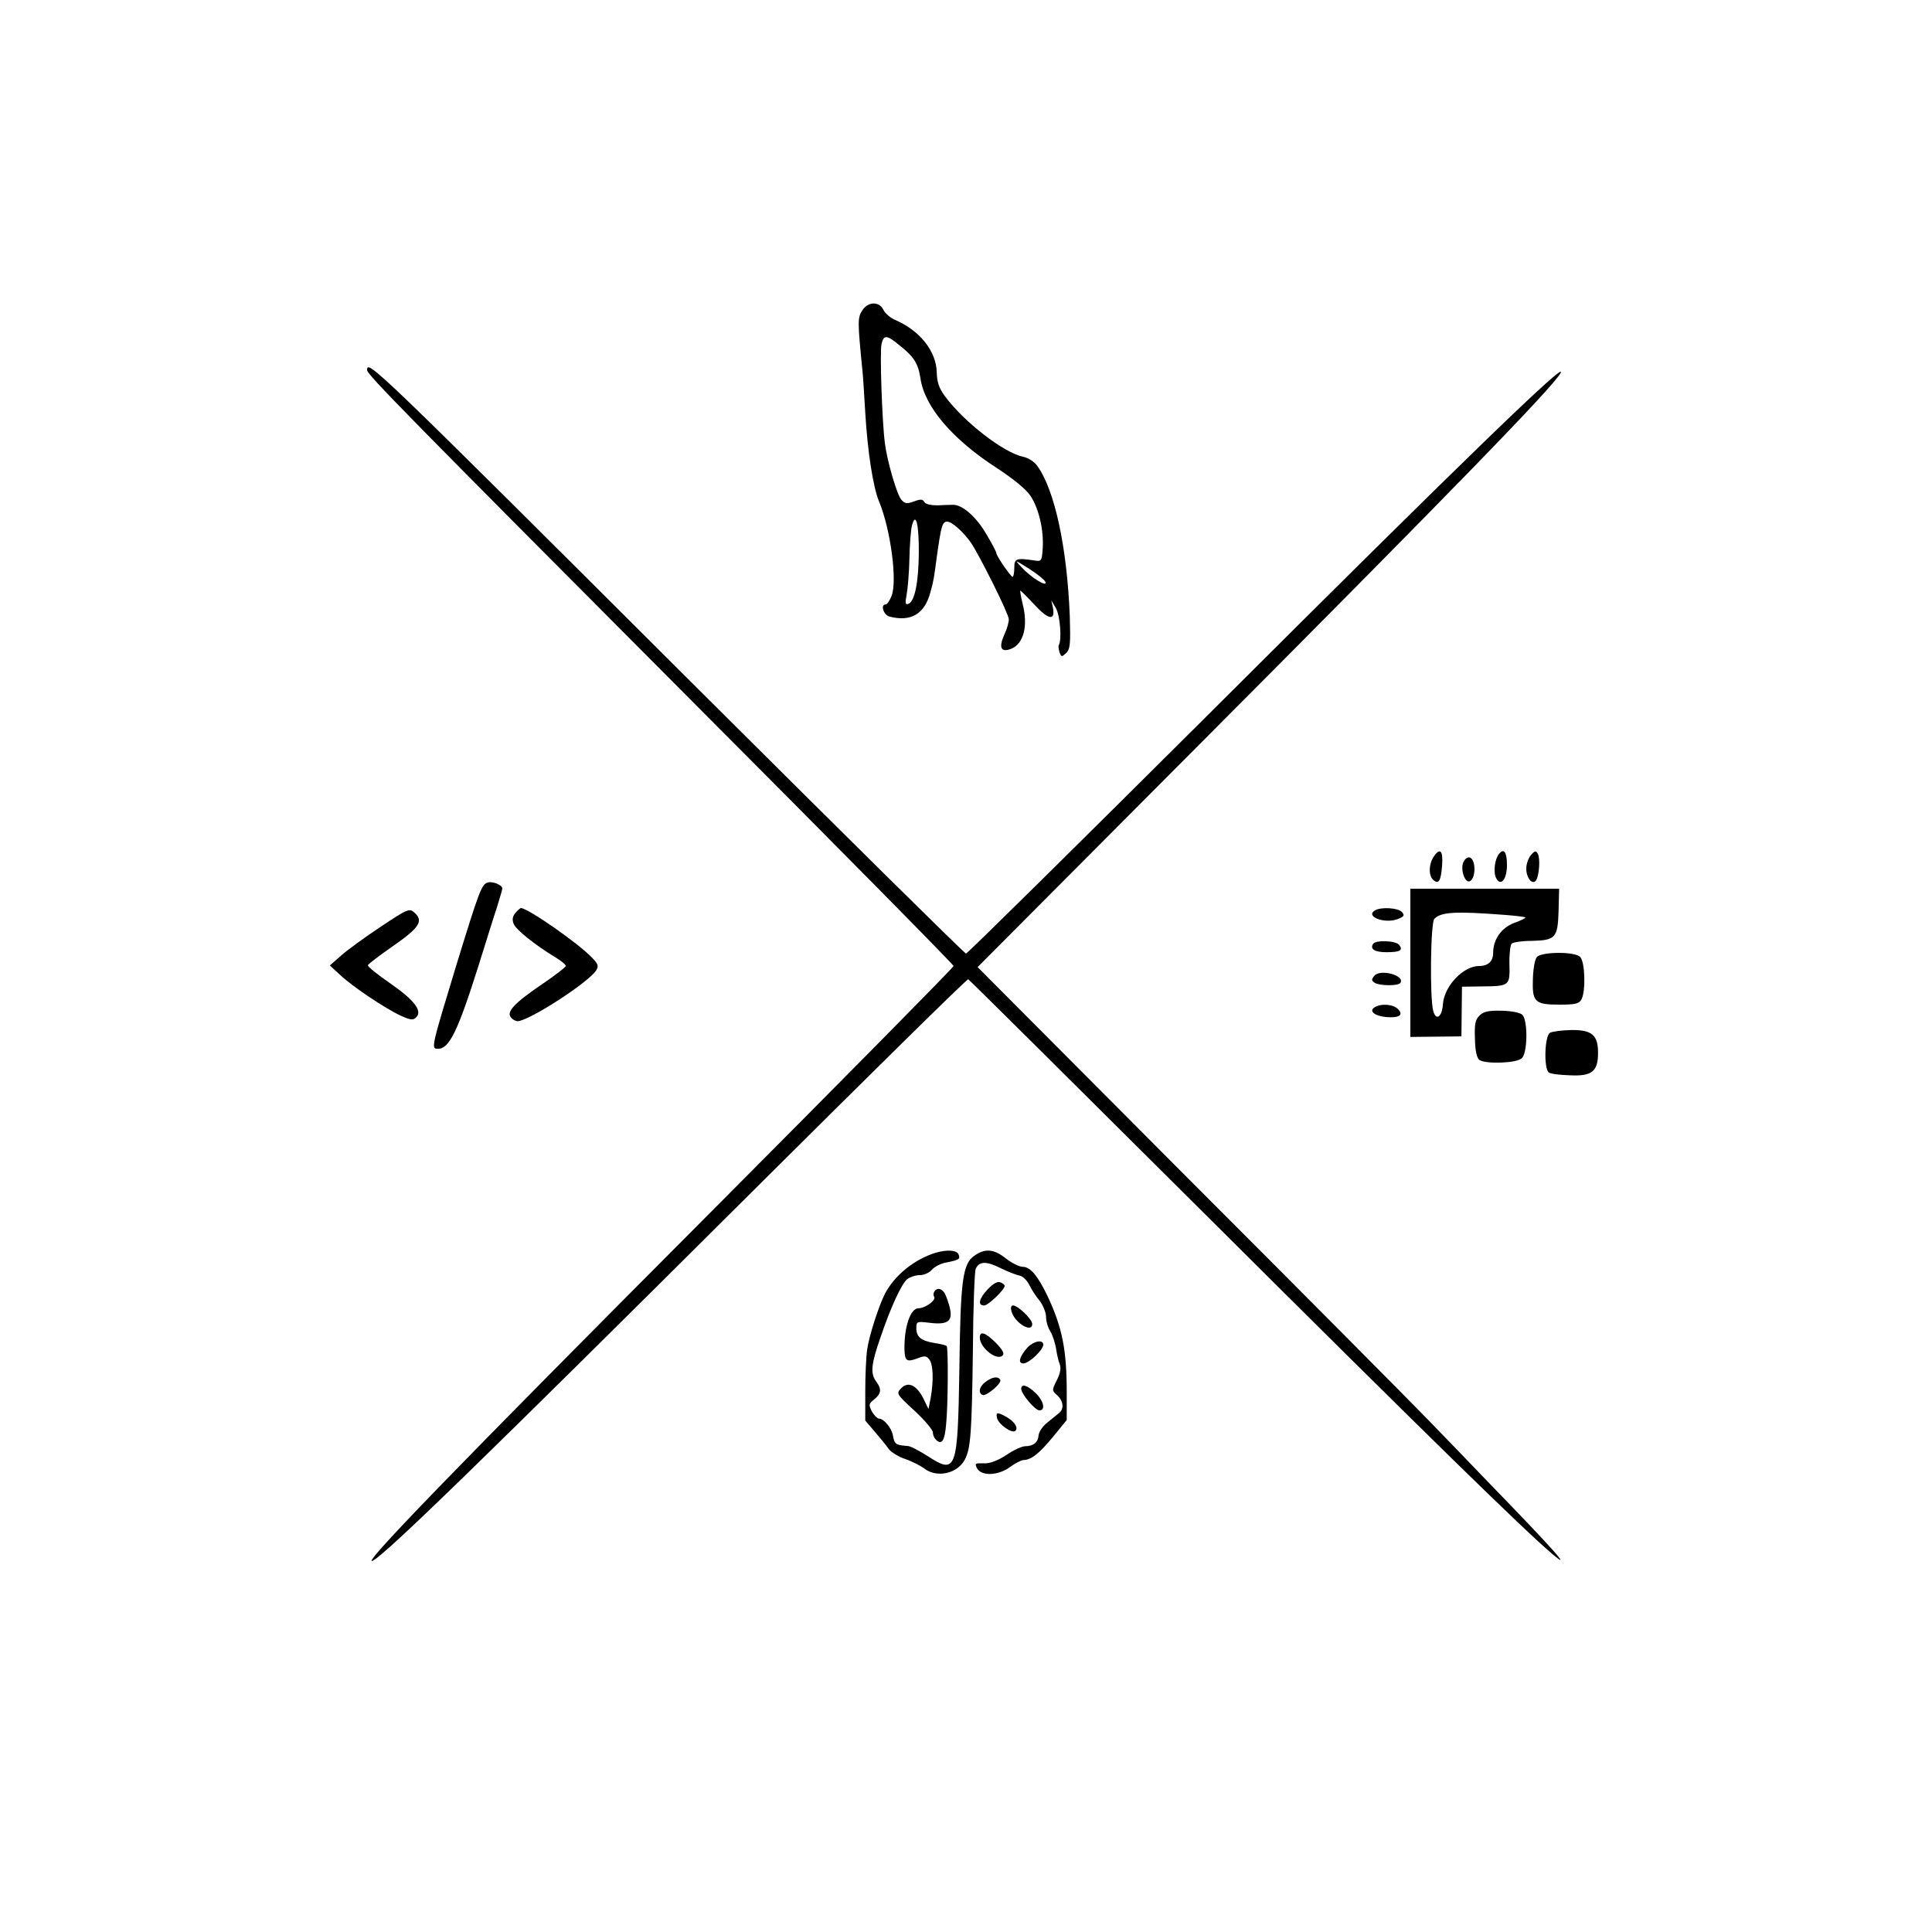 <?xml version="1.0" standalone="no"?>
<!DOCTYPE svg PUBLIC "-//W3C//DTD SVG 20010904//EN"
 "http://www.w3.org/TR/2001/REC-SVG-20010904/DTD/svg10.dtd">
<svg version="1.0" xmlns="http://www.w3.org/2000/svg"
 width="700pt" height="700pt" viewBox="0 0 700 700"
 preserveAspectRatio="xMidYMid meet">
<g transform="translate(0,700) scale(0.1,-0.1)"
fill="#000000" stroke="none">
<path d="M3124 5875 c-17 -26 -17 -40 1 -220 2 -16 6 -84 10 -150 8 -137 28
-270 50 -322 42 -101 67 -290 45 -343 -7 -17 -16 -30 -21 -30 -20 0 -8 -38 14
-44 77 -20 127 9 148 88 12 43 13 51 23 127 16 114 20 129 38 129 17 0 58 -37
85 -75 31 -45 137 -257 138 -278 1 -9 -6 -35 -16 -56 -21 -47 -13 -66 24 -52
46 18 63 83 42 164 -6 26 -10 47 -8 47 2 0 25 -23 52 -52 50 -54 75 -58 66
-10 l-6 27 17 -29 c15 -26 22 -115 10 -134 -2 -4 0 -15 3 -26 7 -17 8 -17 24
-2 15 15 16 34 13 136 -10 246 -54 453 -117 541 -11 16 -33 30 -52 34 -71 15
-214 126 -283 219 -22 30 -29 51 -30 88 -2 76 -62 151 -151 189 -17 7 -36 24
-42 36 -15 32 -56 31 -77 -2z m136 -127 c52 -41 67 -66 75 -119 15 -103 116
-221 277 -325 61 -40 106 -77 122 -101 30 -46 48 -123 44 -189 -3 -46 -5 -49
-28 -45 -68 10 -75 8 -75 -26 0 -18 -3 -33 -6 -33 -7 0 -59 76 -59 86 0 4 -16
35 -36 68 -36 63 -87 107 -120 107 -11 0 -36 -1 -58 -2 -23 0 -42 4 -47 12 -6
11 -14 11 -38 2 -25 -9 -32 -8 -45 6 -16 17 -52 141 -60 206 -10 77 -19 333
-12 359 8 34 19 33 66 -6z m69 -753 c-1 -106 -15 -175 -38 -183 -11 -4 -12 3
-6 34 4 22 9 80 10 130 1 49 5 103 9 119 14 54 26 5 25 -100z m459 -104 c7
-20 -52 16 -86 53 -27 29 -27 29 27 -5 30 -19 57 -41 59 -48z"/>
<path d="M1330 5659 c0 -16 142 -160 1175 -1197 523 -524 950 -957 950 -962 0
-5 -394 -404 -875 -887 -933 -936 -1283 -1297 -1228 -1267 51 28 416 383 1371
1334 428 426 781 774 785 772 4 -2 394 -389 867 -860 791 -788 1147 -1136
1250 -1223 76 -64 2 19 -232 260 -72 75 -172 179 -223 231 -50 52 -437 442
-860 865 l-768 771 782 785 c936 939 1302 1316 1330 1367 31 55 -338 -301
-1267 -1228 -483 -481 -882 -875 -887 -875 -5 0 -440 430 -967 955 -1181 1178
-1203 1199 -1203 1159z"/>
<path d="M5196 3898 c-20 -28 -21 -72 -2 -87 19 -16 27 -2 31 54 4 52 -7 65
-29 33z"/>
<path d="M5432 3907 c-17 -20 -22 -68 -11 -89 17 -31 39 -4 39 48 0 46 -11 62
-28 41z"/>
<path d="M5547 3902 c-9 -10 -17 -32 -17 -49 0 -35 23 -62 36 -42 11 19 15 78
6 95 -7 13 -11 12 -25 -4z"/>
<path d="M5302 3876 c-12 -27 7 -80 25 -68 21 13 20 77 -1 85 -8 3 -18 -4 -24
-17z"/>
<path d="M1769 3803 c-24 -6 -31 -25 -115 -298 -92 -303 -93 -305 -67 -305 41
0 72 64 148 305 26 83 55 177 66 209 10 33 19 63 19 67 0 12 -33 26 -51 22z"/>
<path d="M5110 3512 l0 -269 93 1 92 1 1 90 1 90 70 1 c102 1 104 2 102 79 -1
37 3 71 8 76 5 5 37 10 71 10 88 2 96 10 99 108 l2 81 -269 0 -270 0 0 -268z
m344 173 c39 -3 71 -7 73 -9 2 -2 -16 -11 -41 -20 -47 -18 -76 -60 -76 -108 0
-31 -18 -48 -51 -48 -57 0 -126 -72 -131 -138 -3 -47 -25 -62 -35 -25 -13 45
-10 320 4 334 25 25 75 28 257 14z"/>
<path d="M1379 3642 c-57 -38 -122 -85 -144 -105 l-40 -35 37 -34 c44 -42 165
-123 222 -149 34 -15 43 -16 54 -5 23 23 -6 62 -94 123 -46 32 -83 61 -81 66
1 4 43 36 92 70 95 66 110 90 77 120 -18 17 -24 15 -123 -51z"/>
<path d="M1868 3693 c-11 -13 -13 -25 -7 -40 8 -21 76 -76 152 -122 20 -12 37
-26 37 -31 0 -4 -39 -34 -86 -66 -100 -68 -130 -100 -113 -120 6 -8 17 -14 24
-14 40 0 257 140 285 184 9 15 8 22 -12 43 -45 50 -235 183 -261 183 -2 0 -11
-8 -19 -17z"/>
<path d="M4981 3701 c-35 -22 36 -49 83 -31 23 9 26 13 16 25 -14 16 -77 20
-99 6z"/>
<path d="M4975 3580 c-12 -19 6 -30 49 -30 49 0 61 7 45 27 -13 15 -85 18 -94
3z"/>
<path d="M5568 3532 c-7 -8 -13 -43 -14 -78 -3 -84 6 -94 96 -94 58 0 71 3 80
19 16 30 13 137 -5 154 -19 20 -141 19 -157 -1z"/>
<path d="M4980 3465 c-12 -14 -11 -18 1 -26 18 -11 86 -12 93 0 17 27 -73 51
-94 26z"/>
<path d="M4980 3350 c-21 -13 0 -31 42 -35 47 -4 65 7 43 29 -18 18 -62 21
-85 6z"/>
<path d="M5360 3320 c-15 -15 -18 -31 -16 -85 1 -45 7 -69 17 -76 25 -15 136
-11 153 7 21 20 22 136 2 157 -8 8 -38 14 -75 15 -49 1 -66 -3 -81 -18z"/>
<path d="M5616 3258 c-20 -11 -23 -132 -4 -144 7 -5 41 -9 76 -10 80 -4 102
14 102 81 0 65 -22 84 -98 83 -33 -1 -67 -5 -76 -10z"/>
<path d="M3390 2461 c-78 -24 -149 -82 -184 -149 -22 -44 -57 -151 -64 -201
-4 -26 -7 -94 -7 -152 l0 -106 35 -41 c19 -22 42 -50 50 -62 8 -11 35 -28 59
-36 24 -8 55 -24 69 -34 45 -36 121 -20 148 32 21 41 25 93 29 397 1 152 6
284 10 293 12 28 37 30 89 4 28 -14 60 -26 71 -28 11 -2 26 -17 34 -33 8 -17
25 -43 38 -58 12 -16 23 -42 23 -58 0 -16 7 -40 15 -52 8 -12 17 -40 21 -61 3
-21 9 -48 14 -60 5 -14 1 -33 -11 -57 -18 -36 -18 -37 1 -54 23 -21 26 -49 8
-64 -7 -6 -27 -22 -43 -35 -17 -13 -31 -34 -32 -47 -2 -25 -19 -39 -49 -39
-11 0 -42 -14 -68 -32 -33 -21 -59 -31 -82 -30 -31 1 -33 0 -24 -18 16 -29 77
-27 120 5 19 14 41 25 49 25 28 1 57 24 107 85 l49 60 0 100 c0 153 -16 235
-69 348 -36 75 -63 107 -90 107 -13 0 -40 14 -61 30 -44 35 -76 38 -115 10
-42 -30 -50 -86 -54 -412 -6 -368 -11 -381 -116 -313 -30 19 -62 36 -72 36
-43 3 -47 6 -53 39 -5 27 -33 60 -50 60 -6 0 -18 12 -26 26 -12 24 -12 28 9
44 25 21 27 37 7 64 -22 29 -19 62 14 157 39 115 78 199 99 215 9 7 29 14 45
14 15 0 35 9 44 20 10 11 33 23 53 26 45 9 50 12 43 29 -6 16 -42 18 -83 6z"/>
<path d="M3579 2329 c-32 -34 -38 -59 -13 -59 14 0 74 57 74 71 0 4 -7 10 -16
13 -10 4 -26 -5 -45 -25z"/>
<path d="M3385 2320 c-3 -5 -4 -14 0 -19 7 -12 -33 -41 -57 -41 -29 0 -52 -66
-51 -148 1 -43 8 -48 46 -34 28 11 34 10 45 -5 13 -18 15 -76 4 -138 l-8 -40
-19 39 c-25 49 -56 62 -81 35 -17 -18 -15 -21 49 -80 37 -34 67 -70 67 -79 0
-10 6 -23 14 -29 19 -16 29 0 34 59 7 66 8 278 2 283 -3 3 -23 8 -44 11 -49 8
-66 22 -66 54 0 24 2 25 50 19 78 -9 90 12 58 96 -10 27 -31 36 -43 17z"/>
<path d="M3665 2248 c12 -42 75 -79 75 -45 0 17 -52 67 -69 67 -8 0 -10 -8 -6
-22z"/>
<path d="M3550 2153 c1 -37 62 -85 83 -64 7 7 -1 21 -25 46 -39 38 -58 44 -58
18z"/>
<path d="M3723 2118 c-30 -34 -36 -58 -15 -58 20 0 72 49 72 68 0 20 -35 13
-57 -10z"/>
<path d="M3572 1994 c-23 -16 -29 -39 -13 -48 12 -8 73 43 65 55 -8 13 -27 11
-52 -7z"/>
<path d="M3700 1968 c0 -18 50 -78 66 -78 23 0 16 34 -14 63 -29 28 -52 35
-52 15z"/>
<path d="M3612 1864 c4 -24 56 -60 67 -48 12 11 -5 36 -36 52 -29 16 -35 15
-31 -4z"/>
</g>
</svg>
